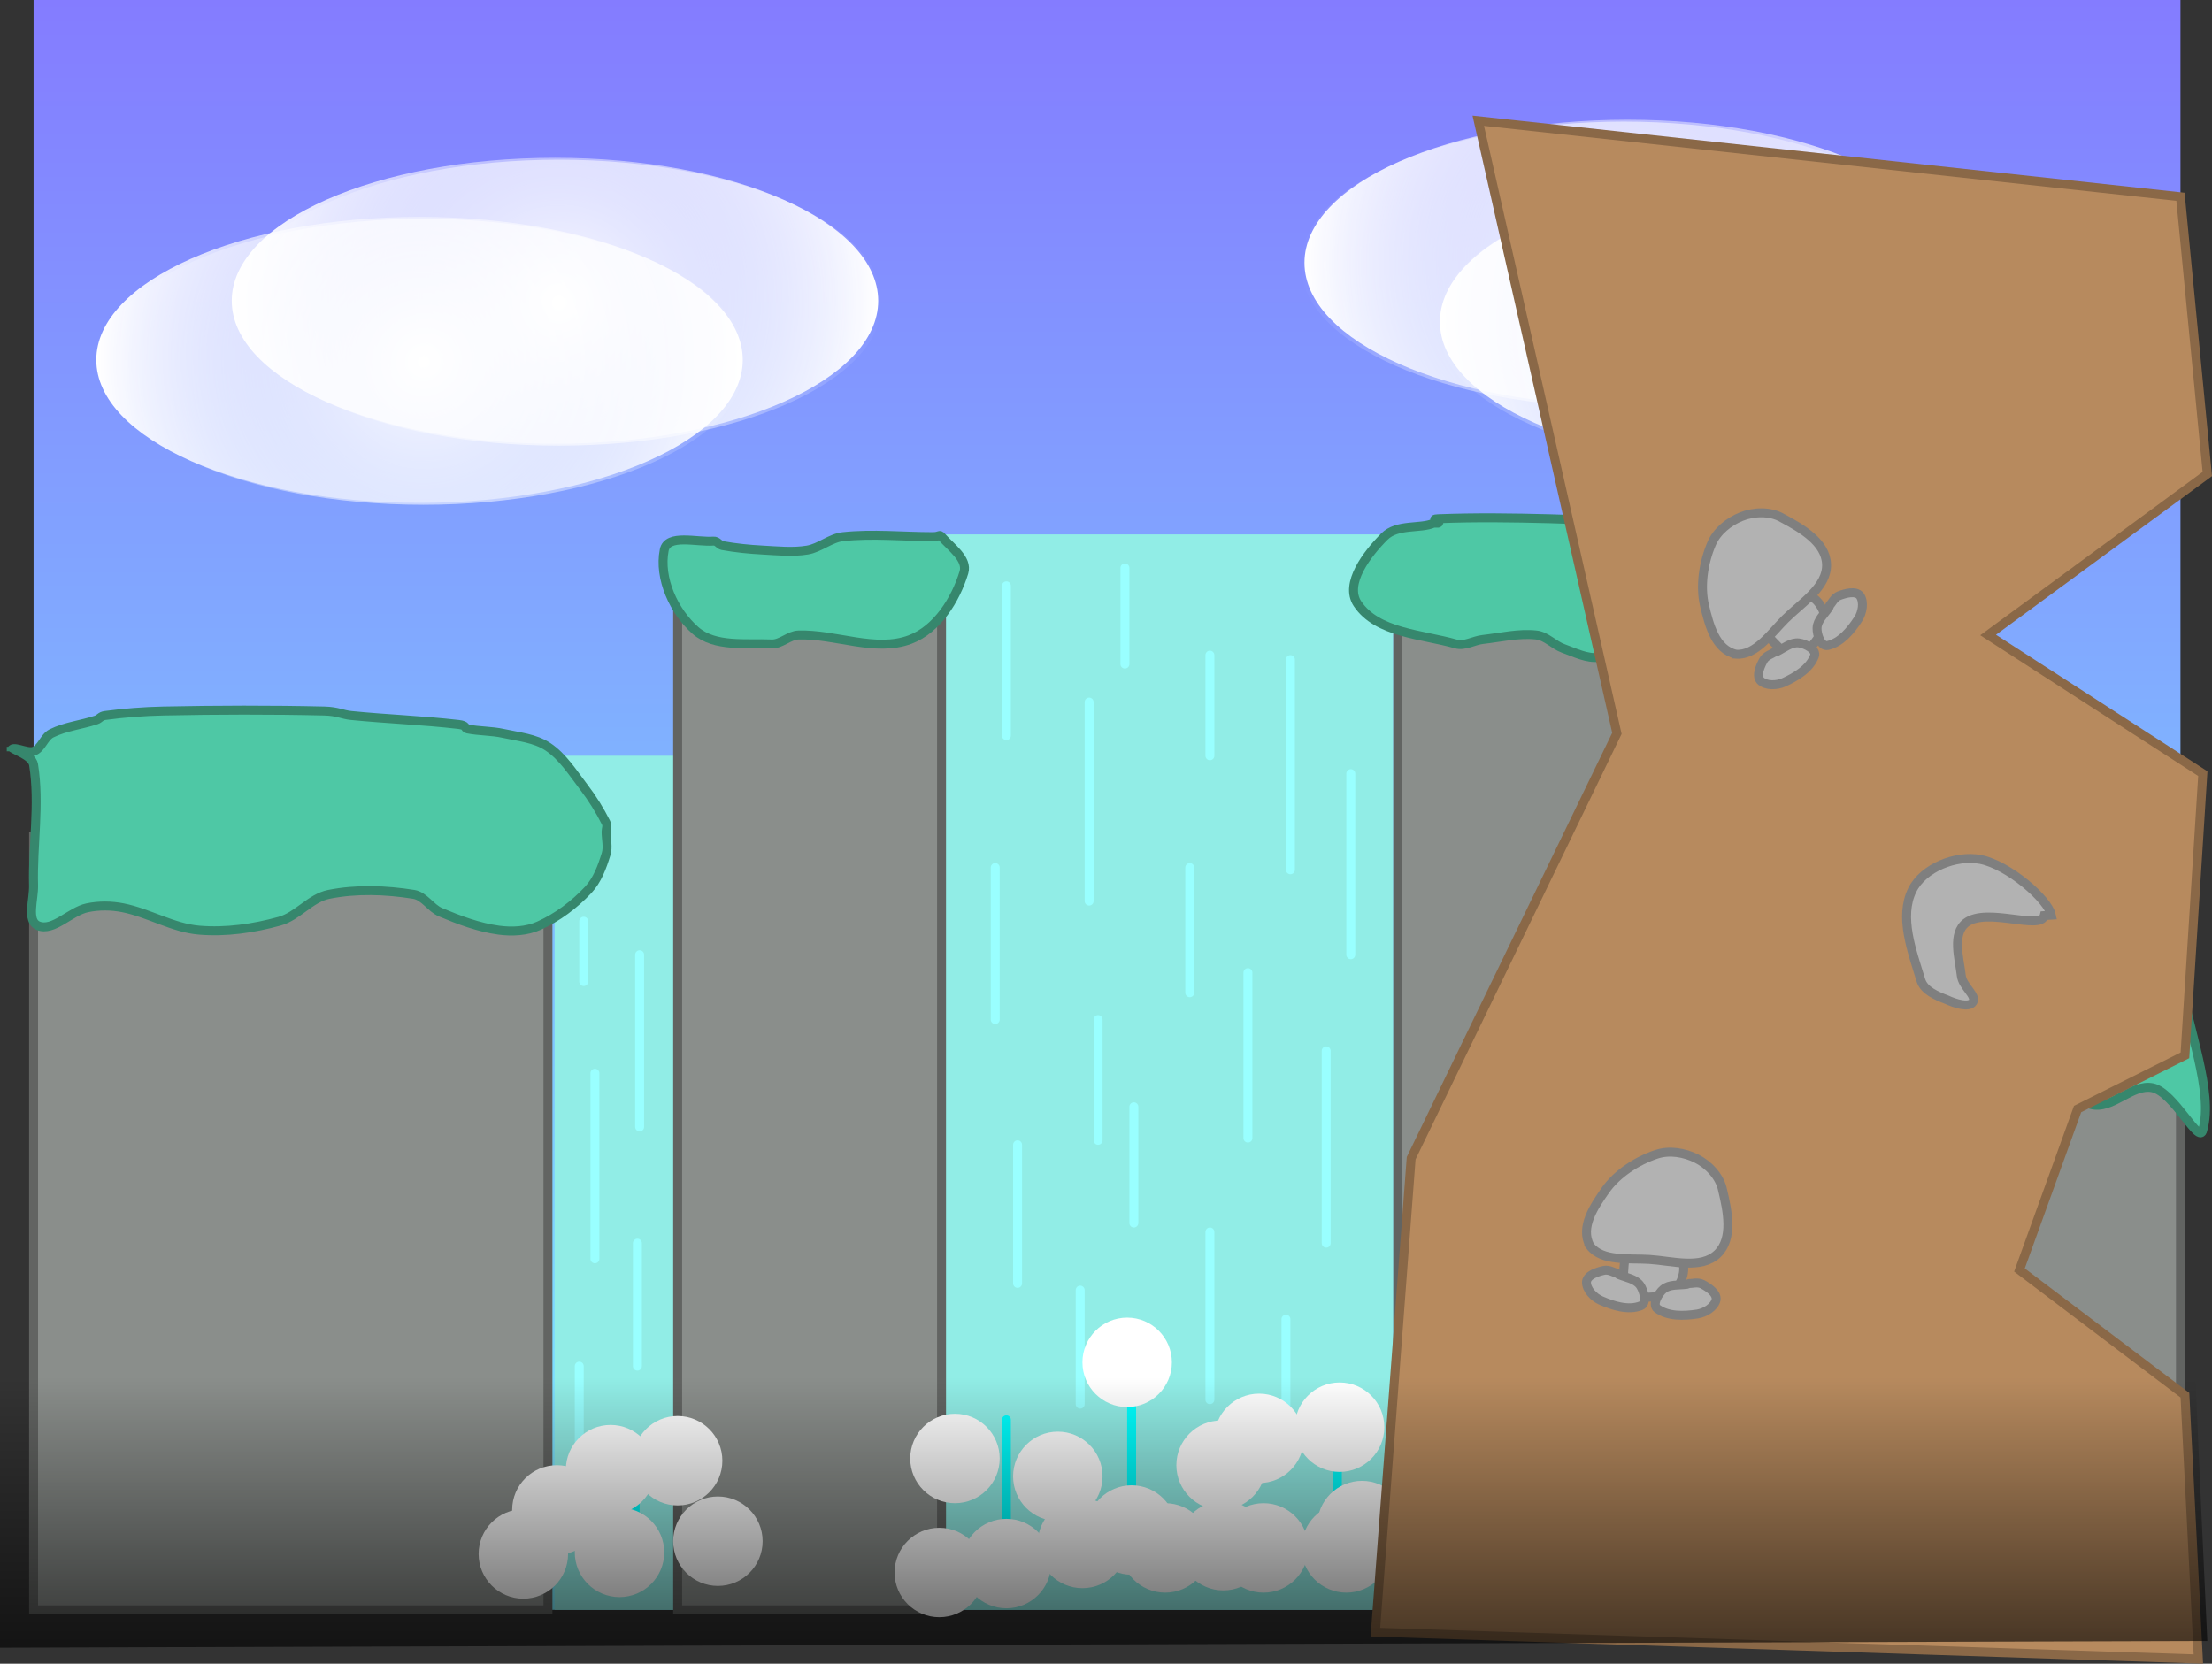 <svg version="1.1" xmlns="http://www.w3.org/2000/svg" xmlns:xlink="http://www.w3.org/1999/xlink" width="494.558" height="372.035" viewBox="0,0,494.558,372.035"><rect x="0" y="0" width="494.558" height="372.035" fill="#333333" stroke="none"/><defs><linearGradient x1="0" y1="0" x2="0" y2="360" gradientUnits="userSpaceOnUse" id="color-1"><stop offset="0" stop-color="#847cff"/><stop offset="1" stop-color="#7ceeff"/></linearGradient><radialGradient cx="116.575" cy="67.261" r="72.267" gradientUnits="userSpaceOnUse" id="color-2"><stop offset="0" stop-color="#ffffff" stop-opacity="0"/><stop offset="1" stop-color="#ffffff"/></radialGradient><radialGradient cx="117.431" cy="67.683" r="72.267" gradientUnits="userSpaceOnUse" id="color-3"><stop offset="0" stop-color="#ffffff"/><stop offset="1" stop-color="#ffffff" stop-opacity="0"/></radialGradient><radialGradient cx="86.289" cy="80.474" r="72.267" gradientUnits="userSpaceOnUse" id="color-4"><stop offset="0" stop-color="#ffffff" stop-opacity="0"/><stop offset="1" stop-color="#ffffff"/></radialGradient><radialGradient cx="87.146" cy="80.896" r="72.267" gradientUnits="userSpaceOnUse" id="color-5"><stop offset="0" stop-color="#ffffff"/><stop offset="1" stop-color="#ffffff" stop-opacity="0"/></radialGradient><radialGradient cx="356.41" cy="58.747" r="72.267" gradientUnits="userSpaceOnUse" id="color-6"><stop offset="0" stop-color="#ffffff" stop-opacity="0"/><stop offset="1" stop-color="#ffffff"/></radialGradient><radialGradient cx="355.553" cy="59.169" r="72.267" gradientUnits="userSpaceOnUse" id="color-7"><stop offset="0" stop-color="#ffffff"/><stop offset="1" stop-color="#ffffff" stop-opacity="0"/></radialGradient><radialGradient cx="386.696" cy="71.96" r="72.267" gradientUnits="userSpaceOnUse" id="color-8"><stop offset="0" stop-color="#ffffff" stop-opacity="0"/><stop offset="1" stop-color="#ffffff"/></radialGradient><radialGradient cx="385.839" cy="72.382" r="72.267" gradientUnits="userSpaceOnUse" id="color-9"><stop offset="0" stop-color="#ffffff"/><stop offset="1" stop-color="#ffffff" stop-opacity="0"/></radialGradient><linearGradient x1="567.899" y1="308.004" x2="567.899" y2="406.004" gradientUnits="userSpaceOnUse" id="color-10"><stop offset="0" stop-color="#000000" stop-opacity="0"/><stop offset="1" stop-color="#000000"/></linearGradient></defs><g transform="translate(7.508,0)"><g data-paper-data="{&quot;isPaintingLayer&quot;:true}" fill-rule="nonzero" stroke-linejoin="miter" stroke-miterlimit="10" stroke-dasharray="" stroke-dashoffset="0" style="mix-blend-mode: normal"><path d="M0,0h480v360h-480z" data-paper-data="{&quot;origPos&quot;:null}" fill="url(#color-1)" stroke="none" stroke-width="1" stroke-linecap="butt"/><g data-paper-data="{&quot;index&quot;:null}" stroke="none" stroke-width="0" stroke-linecap="butt"><g><path d="M44.308,67.261c0,-17.66 32.355,-31.976 72.267,-31.976c39.912,0 72.267,14.316 72.267,31.976c0,17.66 -32.355,31.976 -72.267,31.976c-39.912,0 -72.267,-14.316 -72.267,-31.976z" fill="url(#color-2)"/><path d="M45.165,67.683c0,-17.66 32.355,-31.976 72.267,-31.976c39.912,0 72.267,14.316 72.267,31.976c0,17.66 -32.355,31.976 -72.267,31.976c-39.912,0 -72.267,-14.316 -72.267,-31.976z" fill="url(#color-3)"/></g><g><path d="M14.023,80.474c0,-17.66 32.355,-31.976 72.267,-31.976c39.912,0 72.267,14.316 72.267,31.976c0,17.66 -32.355,31.976 -72.267,31.976c-39.912,0 -72.267,-14.316 -72.267,-31.976z" fill="url(#color-4)"/><path d="M14.879,80.896c0,-17.66 32.355,-31.976 72.267,-31.976c39.912,0 72.267,14.316 72.267,31.976c0,17.66 -32.355,31.976 -72.267,31.976c-39.912,0 -72.267,-14.316 -72.267,-31.976z" fill="url(#color-5)"/></g></g><g stroke="none" stroke-width="0" stroke-linecap="butt"><g><path d="M428.677,58.747c0,-17.66 -32.355,-31.976 -72.267,-31.976c-39.912,0 -72.267,14.316 -72.267,31.976c0,17.66 32.355,31.976 72.267,31.976c39.912,0 72.267,-14.316 72.267,-31.976z" fill="url(#color-6)"/><path d="M427.82,59.169c0,-17.66 -32.355,-31.976 -72.267,-31.976c-39.912,0 -72.267,14.316 -72.267,31.976c0,17.66 32.355,31.976 72.267,31.976c39.912,0 72.267,-14.316 72.267,-31.976z" fill="url(#color-7)"/></g><g><path d="M458.962,71.96c0,-17.66 -32.355,-31.976 -72.267,-31.976c-39.912,0 -72.267,14.316 -72.267,31.976c0,17.66 32.355,31.976 72.267,31.976c39.912,0 72.267,-14.316 72.267,-31.976z" fill="url(#color-8)"/><path d="M458.106,72.382c0,-17.66 -32.355,-31.976 -72.267,-31.976c-39.912,0 -72.267,14.316 -72.267,31.976c0,17.66 32.355,31.976 72.267,31.976c39.912,0 72.267,-14.316 72.267,-31.976z" fill="url(#color-9)"/></g></g><path d="M366.938,214.5h29v145.5h-29z" fill="#91ede6" stroke="none" stroke-width="0.992" stroke-linecap="butt"/><path d="M116.5,169h27v191h-27z" fill="#91ede6" stroke="none" stroke-width="1" stroke-linecap="butt"/><path d="M203.5,119.5h100.5v240.5h-100.5z" fill="#91ede6" stroke="none" stroke-width="1" stroke-linecap="butt"/><path d="M0,187h115v173h-115z" fill="#8a8e8b" stroke="#626462" stroke-width="2" stroke-linecap="butt"/><path d="M144,135h59v225h-59z" fill="#8a8e8b" stroke="#626462" stroke-width="2" stroke-linecap="butt"/><path d="M397,236h83v124h-83z" fill="#8a8e8b" stroke="#626462" stroke-width="2" stroke-linecap="butt"/><path d="M-5,168c0,-1.587 3.389,0.537 5,0c1.787,-0.596 2.315,-3.158 4,-4c3.11,-1.555 6.702,-1.901 10,-3c0.825,-0.275 0.924,-0.857 2,-1c4.304,-0.574 8.659,-0.911 13,-1c11.986,-0.245 24.015,-0.285 36,0c2.996,0.071 3.984,0.798 6,1c7.98,0.798 16.033,1.081 24,2c1.992,0.23 1.27,0.854 2,1c2.633,0.527 5.379,0.418 8,1c3.394,0.754 7.107,1.072 10,3c3.336,2.224 5.564,5.815 8,9c1.908,2.495 3.595,5.19 5,8c0.351,0.702 0,1.334 0,2c0,1.665 0.49,3.409 0,5c-0.876,2.847 -1.963,5.827 -4,8c-3.098,3.304 -6.87,6.141 -11,8c-2.75,1.237 -6.012,1.407 -9,1c-4.488,-0.612 -8.826,-2.242 -13,-4c-2.213,-0.932 -3.629,-3.621 -6,-4c-6.248,-1 -12.796,-1.241 -19,0c-4.091,0.818 -6.978,4.89 -11,6c-5.814,1.604 -11.991,2.515 -18,2c-5.879,-0.504 -11.214,-3.843 -17,-5c-2.612,-0.522 -5.393,-0.549 -8,0c-3.814,0.803 -7.617,5.41 -11,4c-2.617,-1.09 -0.916,-5.986 -1,-9c-0.25,-8.988 1.432,-18.124 0,-27c-0.358,-2.219 -5,-3.413 -5,-4z" data-paper-data="{&quot;origPos&quot;:null}" fill="#4ec8a5" stroke="#36876d" stroke-width="2" stroke-linecap="round"/><path d="M154,122c2.967,0.539 5.989,0.842 9,1c3.325,0.175 6.715,0.547 10,0c2.806,-0.468 5.171,-2.697 8,-3c6.622,-0.71 13.34,0 20,0c1.665,0 1.483,-0.591 2,0c2.069,2.364 5.915,4.995 5,8c-1.862,6.12 -6.017,12.736 -12,15c-7.792,2.949 -16.673,-1.269 -25,-1c-2.105,0.068 -3.896,2.091 -6,2c-5.743,-0.25 -12.674,0.785 -17,-3c-4.84,-4.235 -8.261,-11.694 -7,-18c0.73,-3.651 7.288,-1.714 11,-2c0.928,-0.071 1.258,0.865 2,1z" fill="#4ec8a5" stroke="#36876d" stroke-width="2" stroke-linecap="round"/><path d="M399,245c-2.991,0.354 -5.275,0.062 -7,-1c-2.808,-1.728 -6.285,-3.782 -7,-7c-1.447,-6.51 -1.109,-13.674 1,-20c0.849,-2.547 4.723,-2.577 7,-4c3.054,-1.909 4.411,-5.857 9,-6c18.354,-0.574 36.692,2.573 55,4c7.334,0.571 14.753,0.74 22,2c1.812,0.315 0.878,1.266 1,2c0.219,1.314 -0.419,1.231 0,4c1.678,11.076 7.422,25.175 5,33.65c-0.703,3.65 -6.393,-8.411 -11.25,-9.4c-4.646,-0.933 -9.027,4.989 -13.75,3.75c-3.217,-0.842 -1.967,-8.079 -5.25,-8.5c-6.251,-0.408 -11.495,6.461 -17.75,6.5c-8.033,0.049 -15.483,-5.372 -23.5,-5.5c-5.474,0.128 -10.199,4.551 -15.5,5.5z" fill="#4ec8a5" stroke="#36876d" stroke-width="2" stroke-linecap="round"/><path d="M305,137h61v223h-61z" data-paper-data="{&quot;origPos&quot;:null}" fill="#8a8e8b" stroke="#626462" stroke-width="2" stroke-linecap="butt"/><path d="M314,117c0.977,-0.326 -2.08,-0.917 0,-1c8.318,-0.333 16.678,-0.219 25,0c4.34,0.114 8.713,0.314 13,1c4.067,0.651 8.135,1.576 12,3c2.519,0.928 5.232,1.98 7,4c0.877,1.002 0,2.668 0,4c0,2.664 1.478,5.783 0,8c-2.255,3.382 -6.489,4.952 -10,7c-0.878,0.512 -1.229,-0.28 -2,0c-3.082,1.121 -5.743,3.617 -9,4c-2.727,0.321 -5.414,-1.076 -8,-2c-2.104,-0.751 -3.78,-2.753 -6,-3c-3.985,-0.443 -8.015,0.557 -12,1c-2.013,0.224 -4.052,1.556 -6,1c-7.611,-2.175 -17.609,-2.414 -22,-9c-2.984,-4.476 2.196,-11.196 6,-15c2.913,-2.913 8.092,-1.697 11,-3z" data-paper-data="{&quot;origPos&quot;:null}" fill="#4ec8a5" stroke="#36876d" stroke-width="2" stroke-linecap="round"/><path d="M123,219.5v-13.5" fill="none" stroke="#99ffff" stroke-width="2" stroke-linecap="round"/><path d="M135.5,252v-38.5" fill="none" stroke="#99ffff" stroke-width="2" stroke-linecap="round"/><path d="M125.5,240v41.5" fill="none" stroke="#99ffff" stroke-width="2" stroke-linecap="round"/><path d="M135,305.5v-27.5" fill="none" stroke="#99ffff" stroke-width="2" stroke-linecap="round"/><path d="M122,305.5v37.5" fill="none" stroke="#99ffff" stroke-width="2" stroke-linecap="round"/><path d="M134.5,322v17.5" fill="none" stroke="#00ffff" stroke-width="2" stroke-linecap="round"/><path d="M217.5,131v33.5" fill="none" stroke="#99ffff" stroke-width="2" stroke-linecap="round"/><path d="M236,201.5v-44.5" fill="none" stroke="#99ffff" stroke-width="2" stroke-linecap="round"/><path d="M215,228v-34" fill="none" stroke="#99ffff" stroke-width="2" stroke-linecap="round"/><path d="M238,228v27" fill="none" stroke="#99ffff" stroke-width="2" stroke-linecap="round"/><path d="M220,287v-31" fill="none" stroke="#99ffff" stroke-width="2" stroke-linecap="round"/><path d="M234,288.5v25.5" fill="none" stroke="#99ffff" stroke-width="2" stroke-linecap="round"/><path d="M217.5,317.5v25" fill="none" stroke="#00ffff" stroke-width="2" stroke-linecap="round"/><path d="M245.5,333v-28" fill="none" stroke="#00ffff" stroke-width="2" stroke-linecap="round"/><path d="M263,313v-37.5" fill="none" stroke="#99ffff" stroke-width="2" stroke-linecap="round"/><path d="M246,273.5v-26" fill="none" stroke="#99ffff" stroke-width="2" stroke-linecap="round"/><path d="M271.5,217.5v37" fill="none" stroke="#99ffff" stroke-width="2" stroke-linecap="round"/><path d="M258.5,194v28" fill="none" stroke="#99ffff" stroke-width="2" stroke-linecap="round"/><path d="M281,194.5v-47" fill="none" stroke="#99ffff" stroke-width="2" stroke-linecap="round"/><path d="M263,169v-22.5" fill="none" stroke="#99ffff" stroke-width="2" stroke-linecap="round"/><path d="M244,127v21.5" fill="none" stroke="#99ffff" stroke-width="2" stroke-linecap="round"/><path d="M294.5,213.5v-40.5" fill="none" stroke="#99ffff" stroke-width="2" stroke-linecap="round"/><path d="M289,235v43" fill="none" stroke="#99ffff" stroke-width="2" stroke-linecap="round"/><path d="M280,295v25.5" fill="none" stroke="#99ffff" stroke-width="2" stroke-linecap="round"/><path d="M291.5,318.5v22" fill="none" stroke="#00ffff" stroke-width="2" stroke-linecap="round"/><path d="M374,316.5v25.5" fill="none" stroke="#00ffff" stroke-width="2" stroke-linecap="round"/><path d="M386.5,322v-27.5" fill="none" stroke="#99ffff" stroke-width="2" stroke-linecap="round"/><path d="M379,265v34.5" fill="none" stroke="#99ffff" stroke-width="2" stroke-linecap="round"/><path d="M371.5,267v-24" fill="none" stroke="#99ffff" stroke-width="2" stroke-linecap="round"/><path d="M389,266.5v-19" fill="none" stroke="#99ffff" stroke-width="2" stroke-linecap="round"/><path d="M379,234v-12.5" fill="none" stroke="#99ffff" stroke-width="2" stroke-linecap="round"/><path d="M109.5,337.5c2.759,0 5.259,1.121 7.069,2.931c1.81,1.81 2.931,4.31 2.931,7.069c0,2.759 -1.121,5.259 -2.931,7.069c-1.81,1.81 -4.31,2.931 -7.069,2.931c-2.759,0 -5.259,-1.121 -7.069,-2.931c-1.81,-1.81 -2.931,-4.31 -2.931,-7.069c0,-2.759 1.121,-5.259 2.931,-7.069c1.81,-1.81 4.31,-2.931 7.069,-2.931z" fill="#ffffff" stroke="none" stroke-width="1" stroke-linecap="butt"/><path d="M117,327.65c2.759,0 5.259,1.121 7.069,2.931c1.81,1.81 2.931,4.31 2.931,7.069c0,2.759 -1.121,5.259 -2.931,7.069c-1.81,1.81 -4.31,2.931 -7.069,2.931c-2.759,0 -5.259,-1.121 -7.069,-2.931c-1.81,-1.81 -2.931,-4.31 -2.931,-7.069c0,-2.759 1.121,-5.259 2.931,-7.069c1.81,-1.81 4.31,-2.931 7.069,-2.931z" fill="#ffffff" stroke="none" stroke-width="1" stroke-linecap="butt"/><path d="M131,337.15c2.759,0 5.259,1.121 7.069,2.931c1.81,1.81 2.931,4.31 2.931,7.069c0,2.759 -1.121,5.259 -2.931,7.069c-1.81,1.81 -4.31,2.931 -7.069,2.931c-2.759,0 -5.259,-1.121 -7.069,-2.931c-1.81,-1.81 -2.931,-4.31 -2.931,-7.069c0,-2.759 1.121,-5.259 2.931,-7.069c1.81,-1.81 4.31,-2.931 7.069,-2.931z" fill="#ffffff" stroke="none" stroke-width="1" stroke-linecap="butt"/><path d="M144,316.65c2.759,0 5.259,1.121 7.069,2.931c1.81,1.81 2.931,4.31 2.931,7.069c0,2.759 -1.121,5.259 -2.931,7.069c-1.81,1.81 -4.31,2.931 -7.069,2.931c-2.759,0 -5.259,-1.121 -7.069,-2.931c-1.81,-1.81 -2.931,-4.31 -2.931,-7.069c0,-2.759 1.121,-5.259 2.931,-7.069c1.81,-1.81 4.31,-2.931 7.069,-2.931z" fill="#ffffff" stroke="none" stroke-width="1" stroke-linecap="butt"/><path d="M129,318.65c2.759,0 5.259,1.121 7.069,2.931c1.81,1.81 2.931,4.31 2.931,7.069c0,2.759 -1.121,5.259 -2.931,7.069c-1.81,1.81 -4.31,2.931 -7.069,2.931c-2.759,0 -5.259,-1.121 -7.069,-2.931c-1.81,-1.81 -2.931,-4.31 -2.931,-7.069c0,-2.759 1.121,-5.259 2.931,-7.069c1.81,-1.81 4.31,-2.931 7.069,-2.931z" fill="#ffffff" stroke="none" stroke-width="1" stroke-linecap="butt"/><path d="M153,334.65c2.759,0 5.259,1.121 7.069,2.931c1.81,1.81 2.931,4.31 2.931,7.069c0,2.759 -1.121,5.259 -2.931,7.069c-1.81,1.81 -4.31,2.931 -7.069,2.931c-2.759,0 -5.259,-1.121 -7.069,-2.931c-1.81,-1.81 -2.931,-4.31 -2.931,-7.069c0,-2.759 1.121,-5.259 2.931,-7.069c1.81,-1.81 4.31,-2.931 7.069,-2.931z" fill="#ffffff" stroke="none" stroke-width="1" stroke-linecap="butt"/><path d="M202.5,341.65c2.759,0 5.259,1.121 7.069,2.931c1.81,1.81 2.931,4.31 2.931,7.069c0,2.759 -1.121,5.259 -2.931,7.069c-1.81,1.81 -4.31,2.931 -7.069,2.931c-2.759,0 -5.259,-1.121 -7.069,-2.931c-1.81,-1.81 -2.931,-4.31 -2.931,-7.069c0,-2.759 1.121,-5.259 2.931,-7.069c1.81,-1.81 4.31,-2.931 7.069,-2.931z" fill="#ffffff" stroke="none" stroke-width="1" stroke-linecap="butt"/><path d="M229,320.15c2.759,0 5.259,1.121 7.069,2.931c1.81,1.81 2.931,4.31 2.931,7.069c0,2.759 -1.121,5.259 -2.931,7.069c-1.81,1.81 -4.31,2.931 -7.069,2.931c-2.759,0 -5.259,-1.121 -7.069,-2.931c-1.81,-1.81 -2.931,-4.31 -2.931,-7.069c0,-2.759 1.121,-5.259 2.931,-7.069c1.81,-1.81 4.31,-2.931 7.069,-2.931z" fill="#ffffff" stroke="none" stroke-width="1" stroke-linecap="butt"/><path d="M245.5,332.15c2.759,0 5.259,1.121 7.069,2.931c1.81,1.81 2.931,4.31 2.931,7.069c0,2.759 -1.121,5.259 -2.931,7.069c-1.81,1.81 -4.31,2.931 -7.069,2.931c-2.759,0 -5.259,-1.121 -7.069,-2.931c-1.81,-1.81 -2.931,-4.31 -2.931,-7.069c0,-2.759 1.121,-5.259 2.931,-7.069c1.81,-1.81 4.31,-2.931 7.069,-2.931z" fill="#ffffff" stroke="none" stroke-width="1" stroke-linecap="butt"/><path d="M265.5,317.65c2.759,0 5.259,1.121 7.069,2.931c1.81,1.81 2.931,4.31 2.931,7.069c0,2.759 -1.121,5.259 -2.931,7.069c-1.81,1.81 -4.31,2.931 -7.069,2.931c-2.759,0 -5.259,-1.121 -7.069,-2.931c-1.81,-1.81 -2.931,-4.31 -2.931,-7.069c0,-2.759 1.121,-5.259 2.931,-7.069c1.81,-1.81 4.31,-2.931 7.069,-2.931z" fill="#ffffff" stroke="none" stroke-width="1" stroke-linecap="butt"/><path d="M292,309.15c2.759,0 5.259,1.121 7.069,2.931c1.81,1.81 2.931,4.31 2.931,7.069c0,2.759 -1.121,5.259 -2.931,7.069c-1.81,1.81 -4.31,2.931 -7.069,2.931c-2.759,0 -5.259,-1.121 -7.069,-2.931c-1.81,-1.81 -2.931,-4.31 -2.931,-7.069c0,-2.759 1.121,-5.259 2.931,-7.069c1.81,-1.81 4.31,-2.931 7.069,-2.931z" fill="#ffffff" stroke="none" stroke-width="1" stroke-linecap="butt"/><path d="M297,331.15c2.759,0 5.259,1.121 7.069,2.931c1.81,1.81 2.931,4.31 2.931,7.069c0,2.759 -1.121,5.259 -2.931,7.069c-1.81,1.81 -4.31,2.931 -7.069,2.931c-2.759,0 -5.259,-1.121 -7.069,-2.931c-1.81,-1.81 -2.931,-4.31 -2.931,-7.069c0,-2.759 1.121,-5.259 2.931,-7.069c1.81,-1.81 4.31,-2.931 7.069,-2.931z" fill="#ffffff" stroke="none" stroke-width="1" stroke-linecap="butt"/><path d="M266,335.65c2.759,0 5.259,1.121 7.069,2.931c1.81,1.81 2.931,4.31 2.931,7.069c0,2.759 -1.121,5.259 -2.931,7.069c-1.81,1.81 -4.31,2.931 -7.069,2.931c-2.759,0 -5.259,-1.121 -7.069,-2.931c-1.81,-1.81 -2.931,-4.31 -2.931,-7.069c0,-2.759 1.121,-5.259 2.931,-7.069c1.81,-1.81 4.31,-2.931 7.069,-2.931z" fill="#ffffff" stroke="none" stroke-width="1" stroke-linecap="butt"/><path d="M253,336.15c2.759,0 5.259,1.121 7.069,2.931c1.81,1.81 2.931,4.31 2.931,7.069c0,2.759 -1.121,5.259 -2.931,7.069c-1.81,1.81 -4.31,2.931 -7.069,2.931c-2.759,0 -5.259,-1.121 -7.069,-2.931c-1.81,-1.81 -2.931,-4.31 -2.931,-7.069c0,-2.759 1.121,-5.259 2.931,-7.069c1.81,-1.81 4.31,-2.931 7.069,-2.931z" fill="#ffffff" stroke="none" stroke-width="1" stroke-linecap="butt"/><path d="M217.5,339.65c2.759,0 5.259,1.121 7.069,2.931c1.81,1.81 2.931,4.31 2.931,7.069c0,2.759 -1.121,5.259 -2.931,7.069c-1.81,1.81 -4.31,2.931 -7.069,2.931c-2.759,0 -5.259,-1.121 -7.069,-2.931c-1.81,-1.81 -2.931,-4.31 -2.931,-7.069c0,-2.759 1.121,-5.259 2.931,-7.069c1.81,-1.81 4.31,-2.931 7.069,-2.931z" fill="#ffffff" stroke="none" stroke-width="1" stroke-linecap="butt"/><path d="M234.5,335.15c2.759,0 5.259,1.121 7.069,2.931c1.81,1.81 2.931,4.31 2.931,7.069c0,2.759 -1.121,5.259 -2.931,7.069c-1.81,1.81 -4.31,2.931 -7.069,2.931c-2.759,0 -5.259,-1.121 -7.069,-2.931c-1.81,-1.81 -2.931,-4.31 -2.931,-7.069c0,-2.759 1.121,-5.259 2.931,-7.069c1.81,-1.81 4.31,-2.931 7.069,-2.931z" fill="#ffffff" stroke="none" stroke-width="1" stroke-linecap="butt"/><path d="M275,336.15c2.759,0 5.259,1.121 7.069,2.931c1.81,1.81 2.931,4.31 2.931,7.069c0,2.759 -1.121,5.259 -2.931,7.069c-1.81,1.81 -4.31,2.931 -7.069,2.931c-2.759,0 -5.259,-1.121 -7.069,-2.931c-1.81,-1.81 -2.931,-4.31 -2.931,-7.069c0,-2.759 1.121,-5.259 2.931,-7.069c1.81,-1.81 4.31,-2.931 7.069,-2.931z" fill="#ffffff" stroke="none" stroke-width="1" stroke-linecap="butt"/><path d="M293.5,336.15c2.759,0 5.259,1.121 7.069,2.931c1.81,1.81 2.931,4.31 2.931,7.069c0,2.759 -1.121,5.259 -2.931,7.069c-1.81,1.81 -4.31,2.931 -7.069,2.931c-2.759,0 -5.259,-1.121 -7.069,-2.931c-1.81,-1.81 -2.931,-4.31 -2.931,-7.069c0,-2.759 1.121,-5.259 2.931,-7.069c1.81,-1.81 4.31,-2.931 7.069,-2.931z" fill="#ffffff" stroke="none" stroke-width="1" stroke-linecap="butt"/><path d="M274,311.65c2.759,0 5.259,1.121 7.069,2.931c1.81,1.81 2.931,4.31 2.931,7.069c0,2.759 -1.121,5.259 -2.931,7.069c-1.81,1.81 -4.31,2.931 -7.069,2.931c-2.759,0 -5.259,-1.121 -7.069,-2.931c-1.81,-1.81 -2.931,-4.31 -2.931,-7.069c0,-2.759 1.121,-5.259 2.931,-7.069c1.81,-1.81 4.31,-2.931 7.069,-2.931z" fill="#ffffff" stroke="none" stroke-width="1" stroke-linecap="butt"/><path d="M244.5,294.65c2.759,0 5.259,1.121 7.069,2.931c1.81,1.81 2.931,4.31 2.931,7.069c0,2.759 -1.121,5.259 -2.931,7.069c-1.81,1.81 -4.31,2.931 -7.069,2.931c-2.759,0 -5.259,-1.121 -7.069,-2.931c-1.81,-1.81 -2.931,-4.31 -2.931,-7.069c0,-2.759 1.121,-5.259 2.931,-7.069c1.81,-1.81 4.31,-2.931 7.069,-2.931z" fill="#ffffff" stroke="none" stroke-width="1" stroke-linecap="butt"/><path d="M206,316.15c2.759,0 5.259,1.121 7.069,2.931c1.81,1.81 2.931,4.31 2.931,7.069c0,2.759 -1.121,5.259 -2.931,7.069c-1.81,1.81 -4.31,2.931 -7.069,2.931c-2.759,0 -5.259,-1.121 -7.069,-2.931c-1.81,-1.81 -2.931,-4.31 -2.931,-7.069c0,-2.759 1.121,-5.259 2.931,-7.069c1.81,-1.81 4.31,-2.931 7.069,-2.931z" fill="#ffffff" stroke="none" stroke-width="1" stroke-linecap="butt"/><path d="M362.5,334.65c2.759,0 5.259,1.121 7.069,2.931c1.81,1.81 2.931,4.31 2.931,7.069c0,2.759 -1.121,5.259 -2.931,7.069c-1.81,1.81 -4.31,2.931 -7.069,2.931c-2.759,0 -5.259,-1.121 -7.069,-2.931c-1.81,-1.81 -2.931,-4.31 -2.931,-7.069c0,-2.759 1.121,-5.259 2.931,-7.069c1.81,-1.81 4.31,-2.931 7.069,-2.931z" fill="#ffffff" stroke="none" stroke-width="1" stroke-linecap="butt"/><path d="M376,308.65c2.759,0 5.259,1.121 7.069,2.931c1.81,1.81 2.931,4.31 2.931,7.069c0,2.759 -1.121,5.259 -2.931,7.069c-1.81,1.81 -4.31,2.931 -7.069,2.931c-2.759,0 -5.259,-1.121 -7.069,-2.931c-1.81,-1.81 -2.931,-4.31 -2.931,-7.069c0,-2.759 1.121,-5.259 2.931,-7.069c1.81,-1.81 4.31,-2.931 7.069,-2.931z" fill="#ffffff" stroke="none" stroke-width="1" stroke-linecap="butt"/><path d="M393,333.15c2.759,0 5.259,1.121 7.069,2.931c1.81,1.81 2.931,4.31 2.931,7.069c0,2.759 -1.121,5.259 -2.931,7.069c-1.81,1.81 -4.31,2.931 -7.069,2.931c-2.759,0 -5.259,-1.121 -7.069,-2.931c-1.81,-1.81 -2.931,-4.31 -2.931,-7.069c0,-2.759 1.121,-5.259 2.931,-7.069c1.81,-1.81 4.31,-2.931 7.069,-2.931z" fill="#ffffff" stroke="none" stroke-width="1" stroke-linecap="butt"/><path d="M380,335.15c2.759,0 5.259,1.121 7.069,2.931c1.81,1.81 2.931,4.31 2.931,7.069c0,2.759 -1.121,5.259 -2.931,7.069c-1.81,1.81 -4.31,2.931 -7.069,2.931c-2.759,0 -5.259,-1.121 -7.069,-2.931c-1.81,-1.81 -2.931,-4.31 -2.931,-7.069c0,-2.759 1.121,-5.259 2.931,-7.069c1.81,-1.81 4.31,-2.931 7.069,-2.931z" fill="#ffffff" stroke="none" stroke-width="1" stroke-linecap="butt"/><path d="M400.5,320.15c2.759,0 5.259,1.121 7.069,2.931c1.81,1.81 2.931,4.31 2.931,7.069c0,2.759 -1.121,5.259 -2.931,7.069c-1.81,1.81 -4.31,2.931 -7.069,2.931c-2.759,0 -5.259,-1.121 -7.069,-2.931c-1.81,-1.81 -2.931,-4.31 -2.931,-7.069c0,-2.759 1.121,-5.259 2.931,-7.069c1.81,-1.81 4.31,-2.931 7.069,-2.931z" fill="#ffffff" stroke="none" stroke-width="1" stroke-linecap="butt"/><path d="M368.5,324.65c2.759,0 5.259,1.121 7.069,2.931c1.81,1.81 2.931,4.31 2.931,7.069c0,2.759 -1.121,5.259 -2.931,7.069c-1.81,1.81 -4.31,2.931 -7.069,2.931c-2.759,0 -5.259,-1.121 -7.069,-2.931c-1.81,-1.81 -2.931,-4.31 -2.931,-7.069c0,-2.759 1.121,-5.259 2.931,-7.069c1.81,-1.81 4.31,-2.931 7.069,-2.931z" fill="#ffffff" stroke="none" stroke-width="1" stroke-linecap="butt"/><path d="M323,27l157,17l6,62l-49,36l48,31l-4,63l-24,12l-13,36l37,28l3,59l-184,-6l8,-106l46,-95z" data-paper-data="{&quot;origPos&quot;:null}" fill="#b78a5e" stroke="#8a6847" stroke-width="2" stroke-linecap="round"/><path d="M449.553,204.749c-0.772,3.396 -12.841,-1.951 -17.485,1.592c-3.198,2.445 -1.529,7.932 -1.064,11.871c0.3,2.406 3.472,4.405 2.592,5.855c-0.838,1.377 -4.07,0.322 -5.815,-0.5c-2.301,-0.874 -5.116,-2.043 -5.825,-4.381c-1.955,-6.452 -4.907,-14.111 -1.921,-20.157c2.463,-4.99 9.786,-7.895 15.248,-6.836c6.213,1.204 15.105,8.878 15.847,12.455z" data-paper-data="{&quot;origPos&quot;:null}" fill="#b2b2b2" stroke="#7f7f7f" stroke-width="2" stroke-linecap="round"/><g data-paper-data="{&quot;origPos&quot;:null}" fill="#b2b2b2" stroke="#7f7f7f" stroke-width="2" stroke-linecap="round"><path d="M387.901,138.673c-0.473,-0.521 2.324,0.126 3.603,-0.801c1.164,-0.843 1.887,-2.179 2.725,-3.346c0.415,-0.578 0.312,-1.901 1.023,-1.875c1.421,0.051 2.853,0.942 3.75,2.046c0.966,1.188 1.699,2.848 1.455,4.36c-0.341,2.106 -1.64,4.041 -3.068,5.626c-0.919,1.019 -2.308,1.858 -3.68,1.859c-1.345,0.001 -2.655,-0.887 -3.587,-1.856c-1.346,-1.402 -3.385,-3.126 -3.003,-5.004z"/><path d="M380.621,146.29c-4.621,-1.011 -6.016,-6.624 -7.013,-10.791c-1.048,-4.386 -0.279,-9.609 1.543,-13.89c1.222,-2.864 3.875,-4.952 6.646,-6.074c2.76,-1.116 6.47,-1.287 9.194,0.315c4.128,2.207 9.679,5.345 9.885,10.291c0.209,5.106 -5.601,8.663 -9.224,12.267c-3.201,3.184 -6.604,8.228 -11.031,7.882z"/><path d="M389.736,145.72c1.585,-0.774 3.175,-2.147 4.927,-1.945c1.51,0.173 4.044,1.492 3.51,2.914c-1.052,2.806 -4.085,4.636 -6.809,5.885c-1.575,0.721 -4.024,0.85 -5.289,-0.385c-0.956,-1.151 -0.052,-3.214 0.686,-4.558c0.566,-1.031 1.917,-1.394 2.433,-1.772z"/><path d="M401.601,135.346c0.449,-0.456 1.004,-1.74 2.106,-2.151c1.437,-0.536 3.61,-1.132 4.61,-0.019c1.039,1.431 0.557,3.836 -0.385,5.289c-1.631,2.514 -3.881,5.25 -6.809,5.885c-1.485,0.322 -2.422,-2.376 -2.375,-3.895c0.055,-1.763 1.644,-3.137 2.639,-4.593z"/></g><g data-paper-data="{&quot;origPos&quot;:null}" fill="#b2b2b2" stroke="#7f7f7f" stroke-width="2" stroke-linecap="round"><path d="M358.518,278.997c0.076,-0.699 1.448,1.822 2.991,2.163c1.403,0.311 2.883,-0.035 4.312,-0.183c0.708,-0.073 1.629,-1.028 2.081,-0.48c0.905,1.097 1.19,2.759 0.96,4.163c-0.247,1.511 -1.002,3.162 -2.295,3.982c-1.801,1.143 -4.111,1.456 -6.244,1.44c-1.373,-0.011 -2.922,-0.492 -3.833,-1.518c-0.893,-1.006 -1.099,-2.574 -0.993,-3.915c0.155,-1.938 0.091,-4.606 1.749,-5.568z"/><path d="M347.988,278.609c-2.311,-4.128 0.961,-8.896 3.415,-12.408c2.585,-3.696 7.001,-6.588 11.412,-8.066c2.953,-0.988 6.276,-0.389 8.954,0.938c2.667,1.323 5.258,3.985 5.867,7.085c1.09,4.552 2.428,10.787 -1.134,14.225c-3.679,3.546 -10.197,1.562 -15.297,1.245c-4.506,-0.28 -10.538,0.523 -13.217,-3.018z"/><path d="M354.465,285.048c1.631,0.672 3.713,0.95 4.726,2.394c0.873,1.244 1.569,4.015 0.15,4.56c-2.797,1.076 -6.179,0.022 -8.921,-1.186c-1.585,-0.699 -3.307,-2.445 -3.223,-4.212c0.226,-1.479 2.369,-2.173 3.865,-2.513c1.147,-0.261 2.315,0.508 2.941,0.643z"/><path d="M370.1,287.035c0.639,0.034 1.968,-0.404 3.007,0.147c1.355,0.719 3.243,1.948 3.074,3.435c-0.381,1.727 -2.499,2.962 -4.212,3.223c-2.963,0.449 -6.503,0.583 -8.921,-1.186c-1.226,-0.896 0.169,-3.389 1.337,-4.362c1.355,-1.129 3.437,-0.853 5.187,-1.076z"/></g><path d="M486.006,366.97l-493.514,1.497c0,-20.154 0,-40.308 0,-60.462h490.881c0.194,6.686 2.633,58.966 2.633,58.966z" data-paper-data="{&quot;origPos&quot;:null,&quot;index&quot;:null}" fill="url(#color-10)" stroke="none" stroke-width="1.228" stroke-linecap="butt"/></g></g></svg>